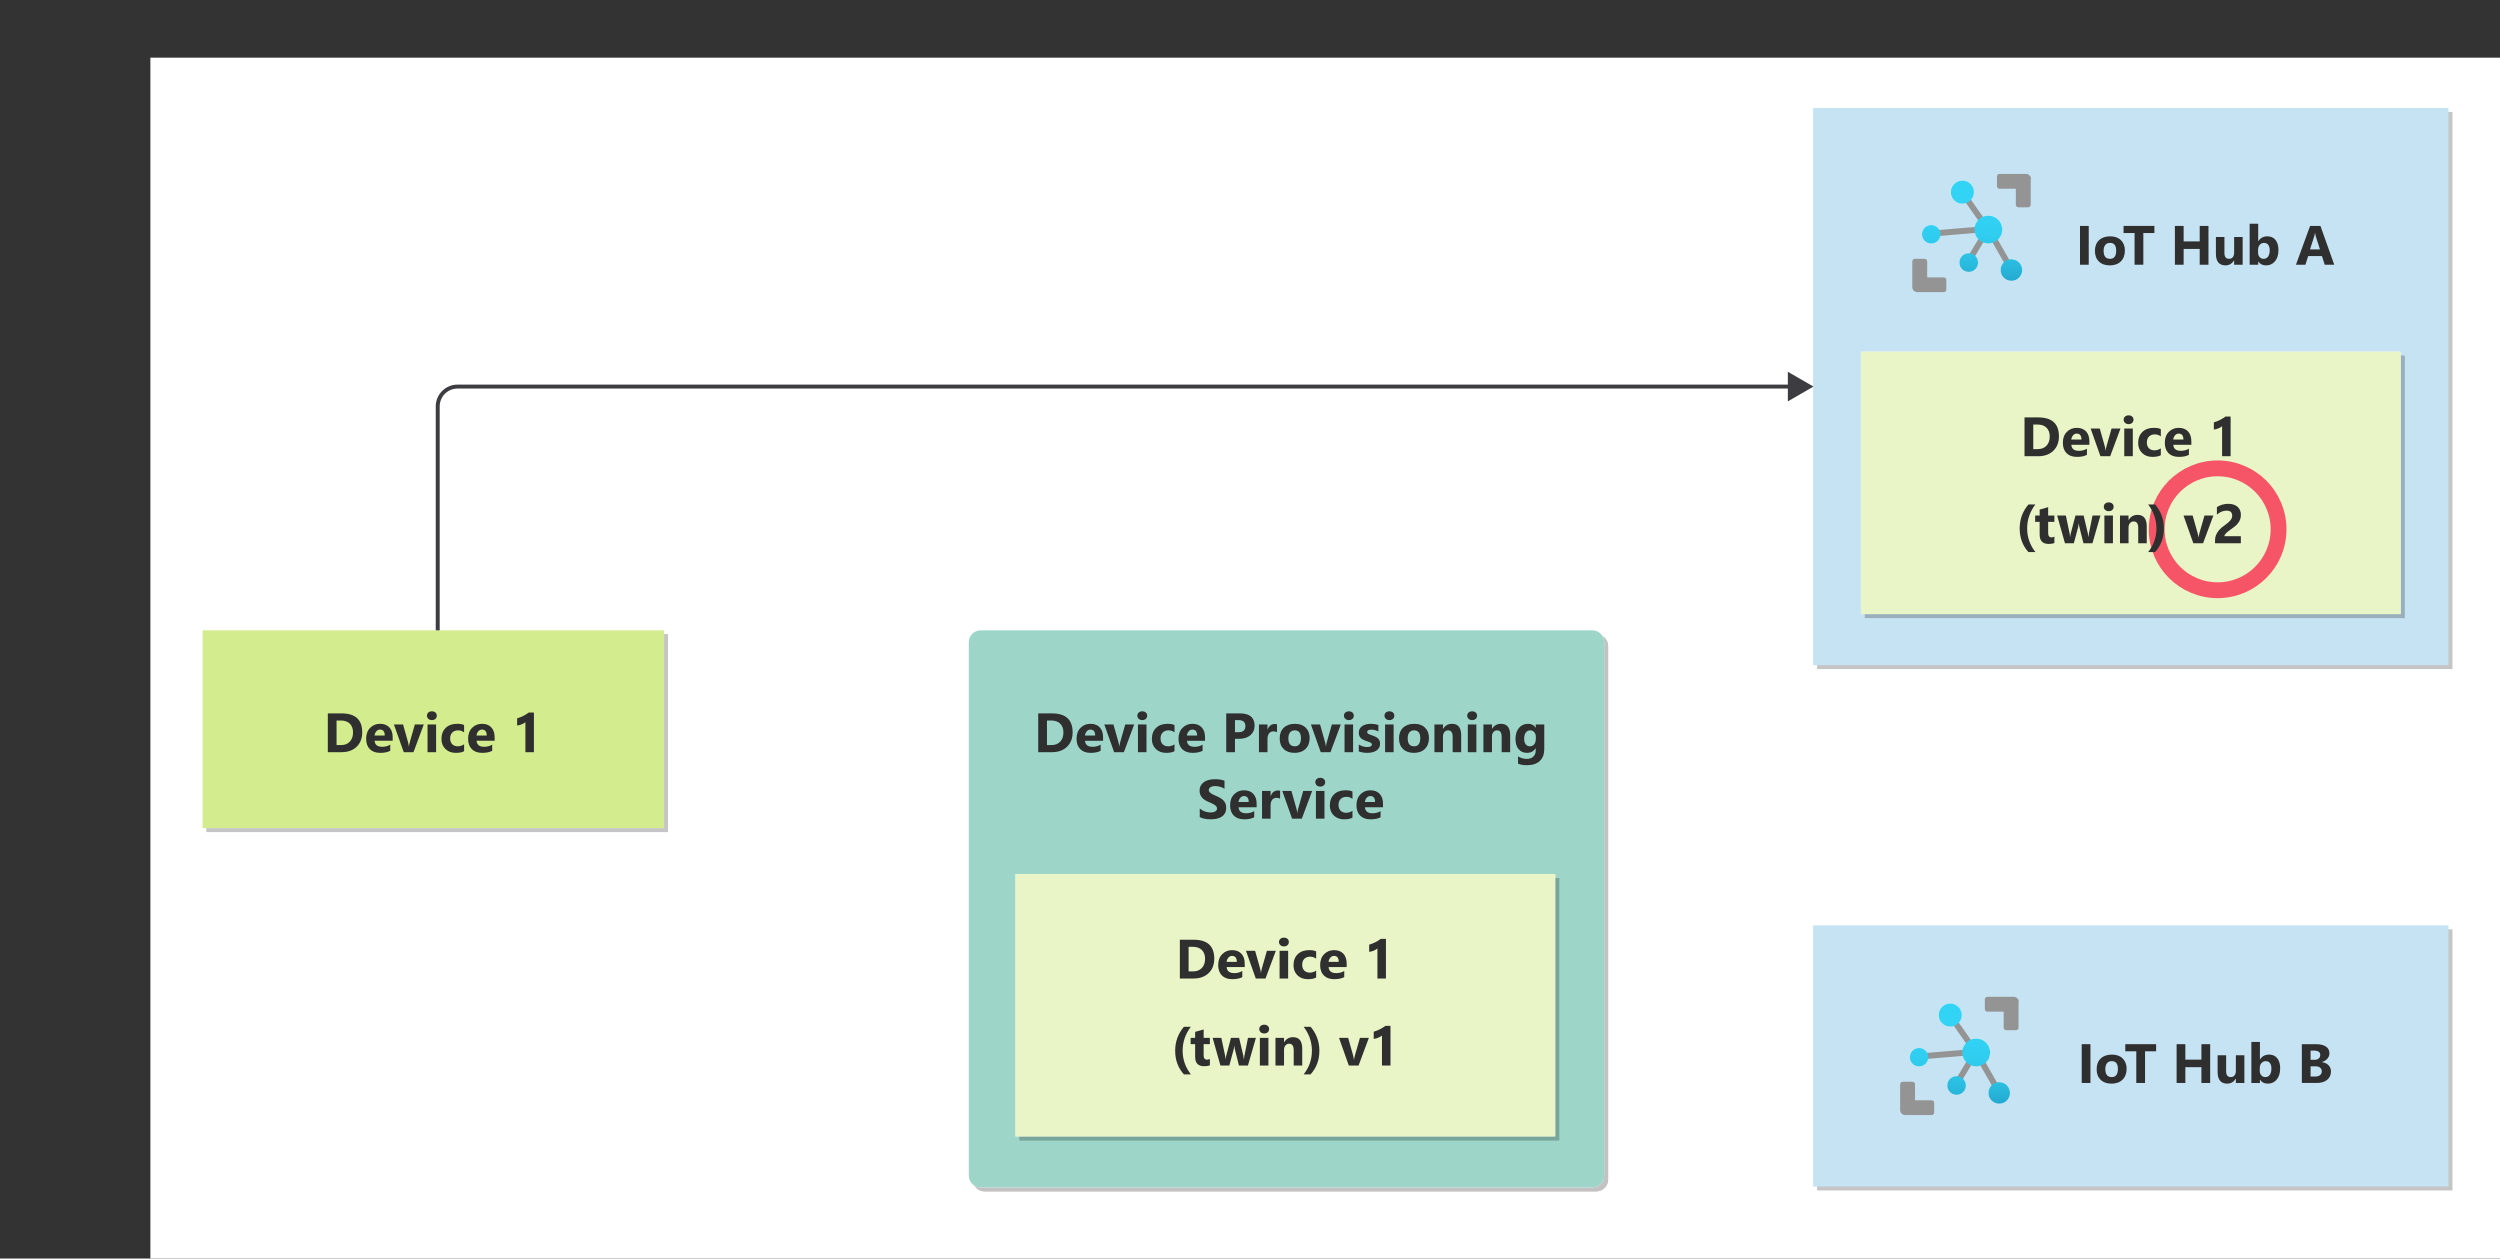 <?xml version="1.0" encoding="UTF-8" standalone="no"?>
<!-- Generator: Adobe Illustrator 28.1.0, SVG Export Plug-In . SVG Version: 6.00 Build 0)  -->

<svg
   version="1.1"
   x="0px"
   y="0px"
   viewBox="0 0 532 267.821"
   enable-background="new 0 0 594 303.6"
   xml:space="preserve"
   id="svg119"
   sodipodi:docname="reprovisioning-state-2.svg"
   width="532"
   height="267.821"
   inkscape:version="1.3 (0e150ed6c4, 2023-07-21)"
   xmlns:inkscape="http://www.inkscape.org/namespaces/inkscape"
   xmlns:sodipodi="http://sodipodi.sourceforge.net/DTD/sodipodi-0.dtd"
   xmlns="http://www.w3.org/2000/svg"
   xmlns:svg="http://www.w3.org/2000/svg"><rect x="0" y="0" width="532" height="267.821" fill="#333333" stroke="none"/><defs
   id="defs119" /><sodipodi:namedview
   id="namedview119"
   pagecolor="#ffffff"
   bordercolor="#000000"
   borderopacity="0.25"
   inkscape:showpageshadow="2"
   inkscape:pageopacity="0.0"
   inkscape:pagecheckerboard="0"
   inkscape:deskcolor="#d1d1d1"
   inkscape:zoom="2.9191919"
   inkscape:cx="328.85813"
   inkscape:cy="164.25779"
   inkscape:window-width="2304"
   inkscape:window-height="1430"
   inkscape:window-x="-11"
   inkscape:window-y="-11"
   inkscape:window-maximized="1"
   inkscape:current-layer="svg119" />&#10;<symbol
   id="PIPELINE"
   viewBox="-32 -12.266 64 24.531"
   transform="translate(32,12.265)">&#10;	<linearGradient
   id="SVGID_1_"
   gradientUnits="userSpaceOnUse"
   x1="0"
   y1="-12.265"
   x2="1.502093e-15"
   y2="12.265">&#10;		<stop
   offset="0"
   style="stop-color:#1B89B2"
   id="stop1" />&#10;		<stop
   offset="1"
   style="stop-color:#51C8E8"
   id="stop2" />&#10;	</linearGradient>&#10;	<path
   fill="url(#SVGID_1_)"
   d="m 26.096,12.266 h -51.448 v 0 0 C -29.08,12.265 -32,6.878 -32,0 c 0,-6.878 2.92,-12.265 6.648,-12.265 v 0 0 H 26.096 C 29.356,-12.266 32,-6.363 32,0 32,6.363 29.356,12.266 26.096,12.266 Z"
   id="path2"
   style="fill:url(#SVGID_1_)" />&#10;	<g
   id="g4">&#10;		&#10;			<linearGradient
   id="SVGID_00000078729264708227347700000002867123006175412620_"
   gradientUnits="userSpaceOnUse"
   x1="-31.461"
   y1="-6.114"
   x2="-19.234"
   y2="6.114">&#10;			<stop
   offset="0"
   style="stop-color:#B3B4B4"
   id="stop3" />&#10;			<stop
   offset="1"
   style="stop-color:#4F4F4F"
   id="stop4" />&#10;		</linearGradient>&#10;		<ellipse
   fill="url(#SVGID_00000078729264708227347700000002867123006175412620_)"
   cx="-25.347"
   cy="0"
   rx="5.575"
   ry="10.879"
   id="ellipse4"
   style="fill:url(#SVGID_00000078729264708227347700000002867123006175412620_)" />&#10;	</g>&#10;</symbol>&#10;<g
   id="Shapes"
   transform="matrix(0.842,0,0,0.842,32,12.265)">&#10;	<rect
   fill="#ffffff"
   width="594"
   height="303.6"
   id="rect4"
   x="0"
   y="0" />&#10;	<g
   id="Wrench_tool_x28_s_x29_">&#10;	</g>&#10;	<g
   id="user2">&#10;	</g>&#10;	<g
   id="user2_1_">&#10;	</g>&#10;	<g
   id="user2_4_">&#10;	</g>&#10;	<g
   id="user2_3_">&#10;	</g>&#10;	<g
   id="user2_2_">&#10;	</g>&#10;	<g
   id="Internet_2">&#10;	</g>&#10;	<g
   id="Enterprise">&#10;	</g>&#10;	<g
   id="Tunnel__x28_stackable_x29_">&#10;	</g>&#10;	<g
   id="New_Symbol">&#10;	</g>&#10;	<g
   id="New_Symbol_1">&#10;	</g>&#10;	<g
   id="Files">&#10;	</g>&#10;	<g
   id="BlobBlock">&#10;	</g>&#10;	<g
   id="E_x5F_Enterprise">&#10;	</g>&#10;	<g
   id="E_x5F_AD_FS">&#10;	</g>&#10;	<g
   id="C_x5F_Azure_Active_Directory">&#10;	</g>&#10;	<g
   id="g7">&#10;		<g
   opacity="0.23"
   id="g5">&#10;			<rect
   x="421.221"
   y="13.733"
   width="160.579"
   height="140.8"
   id="rect5" />&#10;		</g>&#10;		<g
   id="g6">&#10;			<rect
   x="420.221"
   y="12.733"
   fill="#c6e3f3"
   width="160.579"
   height="140.8"
   id="rect6" />&#10;		</g>&#10;	</g>&#10;	<g
   id="g11">&#10;		<g
   opacity="0.23"
   id="g8">&#10;			<rect
   x="14.2"
   y="145.733"
   width="116.621"
   height="49.987"
   id="rect7" />&#10;			<rect
   x="14.2"
   y="145.733"
   width="116.621"
   height="49.987"
   id="rect8" />&#10;		</g>&#10;		<g
   id="g10">&#10;			<rect
   x="13.2"
   y="144.733"
   fill="#ffffff"
   width="116.621"
   height="49.987"
   id="rect9" />&#10;			<rect
   x="13.2"
   y="144.733"
   fill="#d3ec8e"
   width="116.621"
   height="49.987"
   id="rect10" />&#10;		</g>&#10;	</g>&#10;	<g
   id="g15">&#10;		<g
   opacity="0.23"
   id="g12">&#10;			<rect
   x="433.31"
   y="75.333"
   width="136.4"
   height="66.304"
   id="rect11" />&#10;			<rect
   x="433.31"
   y="75.333"
   width="136.4"
   height="66.304"
   id="rect12" />&#10;		</g>&#10;		<g
   id="g14">&#10;			<rect
   x="432.31"
   y="74.333"
   fill="#ffffff"
   width="136.4"
   height="66.304"
   id="rect13" />&#10;			<rect
   x="432.31"
   y="74.333"
   fill="#e9f5c6"
   width="136.4"
   height="66.304"
   id="rect14" />&#10;		</g>&#10;	</g>&#10;	<g
   id="g22">&#10;		&#10;			<circle
   id="fa3a22e9-e4e8-46a1-bc09-f9532747c739_00000170248441327375735000000009775932356833899142_"
   fill="#ffffff"
   cx="464.515"
   cy="43.35"
   r="3.464" />&#10;		&#10;			<circle
   id="eb214416-6791-4934-ac0c-35afaa829f6e_00000097468185704145664180000004016484913573327758_"
   fill="#ffffff"
   cx="470.318"
   cy="53.655"
   r="2.726" />&#10;		&#10;			<circle
   id="a4424413-b91f-48da-aedd-39e3a978b430_00000128461214363490490850000008369446921409169800_"
   fill="#ffffff"
   cx="459.538"
   cy="51.791"
   r="2.339" />&#10;		&#10;			<circle
   id="f7ecfc1a-3268-471b-9464-57023bfc9cc4_00000153677687143341924990000012206444162355055272_"
   fill="#ffffff"
   cx="457.85"
   cy="33.978"
   r="2.902" />&#10;		&#10;			<circle
   id="b4388938-ad80-41b4-b729-5c21e3eab320_00000155138084358595263650000012805438483332350368_"
   fill="#ffffff"
   cx="450.077"
   cy="44.669"
   r="2.339" />&#10;		<polygon
   fill="#949494"
   points="464.989,42.84 458.36,33.415 457.147,34.294 463.02,42.647 450.007,43.72 450.13,45.232 463.02,44.159 458.747,51.264 460.03,52.037 464.427,44.722 469.649,53.849 470.951,53.11 465.095,42.858 464.515,43.192 "
   id="polygon15" />&#10;		<g
   id="g16">&#10;			<path
   fill="#949494"
   d="m 475.294,30.672 v 0 c 0,-0.709 -0.575,-1.284 -1.284,-1.284 v 0 h -6.682 c -0.35,0 -0.633,0.283 -0.633,0.633 V 32.5 c 0,0.35 0.283,0.633 0.633,0.633 h 4.132 v 4.045 c 0.009,0.355 0.295,0.641 0.651,0.651 h 2.462 c 0.355,-0.009 0.641,-0.295 0.651,-0.651 v -6.506 z"
   id="path15" />&#10;			<path
   fill="#949494"
   d="m 453.26,55.537 h -4.203 v -4.045 c -0.009,-0.355 -0.295,-0.641 -0.651,-0.651 h -2.462 c -0.355,0.009 -0.641,0.295 -0.651,0.651 v 6.506 0 c 0.01,0.702 0.582,1.266 1.284,1.266 h 6.682 c 0.35,0 0.633,-0.283 0.633,-0.633 v 0 -2.461 c 10e-4,-0.35 -0.282,-0.633 -0.632,-0.633 z"
   id="path16" />&#10;		</g>&#10;		&#10;			<linearGradient
   id="SVGID_00000068678938137027874400000014610567981231325587_"
   gradientUnits="userSpaceOnUse"
   x1="-103.471"
   y1="-415.186"
   x2="-103.963"
   y2="-367.865"
   gradientTransform="matrix(1,0,0,-1,564,-353.6)">&#10;			<stop
   offset="0"
   style="stop-color:#198AB3"
   id="stop16" />&#10;			<stop
   offset="0"
   style="stop-color:#198AB3"
   id="stop17" />&#10;			<stop
   offset="0.09"
   style="stop-color:#22A5CB"
   id="stop18" />&#10;			<stop
   offset="0.19"
   style="stop-color:#29BADE"
   id="stop19" />&#10;			<stop
   offset="0.29"
   style="stop-color:#2EC9EB"
   id="stop20" />&#10;			<stop
   offset="0.42"
   style="stop-color:#31D1F3"
   id="stop21" />&#10;			<stop
   offset="0.62"
   style="stop-color:#32D4F5"
   id="stop22" />&#10;		</linearGradient>&#10;		<path
   fill="url(#SVGID_00000068678938137027874400000014610567981231325587_)"
   d="m 464.515,39.921 c 1.942,10e-4 3.517,1.576 3.516,3.518 -0.001,1.942 -1.576,3.517 -3.518,3.516 -1.942,-10e-4 -3.516,-1.576 -3.516,-3.518 0,-0.029 0,-0.058 10e-4,-0.087 0.047,-1.908 1.608,-3.429 3.517,-3.429 z m -9.496,-5.943 c -0.009,1.612 1.29,2.927 2.902,2.936 1.612,0.009 2.927,-1.29 2.936,-2.902 0.009,-1.612 -1.29,-2.927 -2.902,-2.936 -0.029,0 -0.058,0 -0.087,0.001 -1.582,0.028 -2.85,1.319 -2.849,2.901 z m -7.28,10.674 c 0,1.292 1.047,2.339 2.339,2.339 1.292,0 2.339,-1.047 2.339,-2.339 0,-1.292 -1.047,-2.339 -2.339,-2.339 -1.292,0 -2.339,1.047 -2.339,2.339 z m 9.46,7.122 c -0.01,1.301 1.037,2.364 2.339,2.374 1.301,0.01 2.364,-1.037 2.374,-2.339 0.01,-1.302 -1.037,-2.364 -2.339,-2.374 -0.006,0 -0.012,0 -0.018,0 -1.292,-0.01 -2.347,1.03 -2.356,2.321 0,0.006 0,0.012 0,0.018 z m 10.411,1.881 c -0.01,1.505 1.203,2.733 2.708,2.743 1.505,0.01 2.733,-1.203 2.743,-2.708 0.01,-1.505 -1.203,-2.733 -2.708,-2.743 -0.006,0 -0.012,0 -0.018,0 -1.486,-0.019 -2.706,1.169 -2.725,2.655 0,0.018 -0.001,0.036 0,0.053 z"
   id="path22"
   style="fill:url(#SVGID_00000068678938137027874400000014610567981231325587_)" />&#10;	</g>&#10;	<g
   id="g27">&#10;		<g
   opacity="0.24"
   id="g24">&#10;			<path
   d="m 368.421,283.533 c 0,1.65 -1.35,3 -3,3 H 210.842 c -1.65,0 -3,-1.35 -3,-3 v -134.8 c 0,-1.65 1.35,-3 3,-3 h 154.579 c 1.65,0 3,1.35 3,3 z"
   id="path23" />&#10;			<path
   d="m 368.421,283.533 c 0,1.65 -1.35,3 -3,3 H 210.842 c -1.65,0 -3,-1.35 -3,-3 v -134.8 c 0,-1.65 1.35,-3 3,-3 h 154.579 c 1.65,0 3,1.35 3,3 z"
   id="path24" />&#10;		</g>&#10;		<g
   id="g26">&#10;			<path
   fill="#ffffff"
   d="m 367.421,282.533 c 0,1.65 -1.35,3 -3,3 H 209.842 c -1.65,0 -3,-1.35 -3,-3 v -134.8 c 0,-1.65 1.35,-3 3,-3 h 154.579 c 1.65,0 3,1.35 3,3 z"
   id="path25" />&#10;			<path
   fill="#9dd6c9"
   d="m 367.421,282.533 c 0,1.65 -1.35,3 -3,3 H 209.842 c -1.65,0 -3,-1.35 -3,-3 v -134.8 c 0,-1.65 1.35,-3 3,-3 h 154.579 c 1.65,0 3,1.35 3,3 z"
   id="path26" />&#10;		</g>&#10;	</g>&#10;	<g
   id="g31">&#10;		<g
   opacity="0.23"
   id="g28">&#10;			<rect
   x="219.649"
   y="207.333"
   width="136.4"
   height="66.304"
   id="rect27" />&#10;			<rect
   x="219.649"
   y="207.333"
   width="136.4"
   height="66.304"
   id="rect28" />&#10;		</g>&#10;		<g
   id="g30">&#10;			<rect
   x="218.649"
   y="206.333"
   fill="#ffffff"
   width="136.4"
   height="66.304"
   id="rect29" />&#10;			<rect
   x="218.649"
   y="206.333"
   fill="#e9f5c6"
   width="136.4"
   height="66.304"
   id="rect30" />&#10;		</g>&#10;	</g>&#10;	<g
   id="g34">&#10;		<g
   opacity="0.23"
   id="g32">&#10;			<rect
   x="421.221"
   y="220.302"
   width="160.579"
   height="66"
   id="rect31" />&#10;		</g>&#10;		<g
   id="g33">&#10;			<rect
   x="420.221"
   y="219.302"
   fill="#c6e3f3"
   width="160.579"
   height="66"
   id="rect32" />&#10;		</g>&#10;	</g>&#10;	<g
   id="g41">&#10;		&#10;			<circle
   id="fa3a22e9-e4e8-46a1-bc09-f9532747c739_00000044871058594082084960000004205218627323103918_"
   fill="#ffffff"
   cx="461.441"
   cy="251.326"
   r="3.464" />&#10;		&#10;			<circle
   id="eb214416-6791-4934-ac0c-35afaa829f6e_00000078012549762165338860000003037820245740669344_"
   fill="#ffffff"
   cx="467.244"
   cy="261.631"
   r="2.726" />&#10;		&#10;			<circle
   id="a4424413-b91f-48da-aedd-39e3a978b430_00000034783346863578889370000000945505320337280911_"
   fill="#ffffff"
   cx="456.465"
   cy="259.767"
   r="2.339" />&#10;		&#10;			<circle
   id="f7ecfc1a-3268-471b-9464-57023bfc9cc4_00000050641023303022702660000013746211037094163608_"
   fill="#ffffff"
   cx="454.777"
   cy="241.953"
   r="2.902" />&#10;		&#10;			<circle
   id="b4388938-ad80-41b4-b729-5c21e3eab320_00000001663098145768741440000012347216210923923109_"
   fill="#ffffff"
   cx="447.004"
   cy="252.645"
   r="2.339" />&#10;		<polygon
   fill="#949494"
   points="461.916,250.816 455.287,241.391 454.073,242.27 459.947,250.623 446.934,251.695 447.057,253.208 459.947,252.135 455.673,259.239 456.957,260.013 461.353,252.698 466.576,261.824 467.877,261.086 462.022,250.834 461.441,251.168 "
   id="polygon34" />&#10;		<g
   id="g35">&#10;			<path
   fill="#949494"
   d="m 472.221,238.647 v 0 c 0,-0.709 -0.575,-1.284 -1.284,-1.284 v 0 h -6.682 c -0.35,0 -0.633,0.283 -0.633,0.633 v 2.479 c 0,0.35 0.283,0.633 0.633,0.633 h 4.132 v 4.045 c 0.009,0.355 0.295,0.641 0.651,0.651 h 2.462 c 0.355,-0.009 0.641,-0.295 0.651,-0.651 v -6.506 z"
   id="path34" />&#10;			<path
   fill="#949494"
   d="m 450.187,263.512 h -4.203 v -4.045 c -0.009,-0.355 -0.295,-0.641 -0.651,-0.651 h -2.462 c -0.355,0.009 -0.641,0.295 -0.651,0.651 v 6.506 0 c 0.01,0.702 0.582,1.266 1.284,1.266 h 6.682 c 0.35,0 0.633,-0.283 0.633,-0.633 v 0 -2.462 c 10e-4,-0.348 -0.282,-0.632 -0.632,-0.632 z"
   id="path35" />&#10;		</g>&#10;		&#10;			<linearGradient
   id="SVGID_00000023276176858031489720000015433167177967984821_"
   gradientUnits="userSpaceOnUse"
   x1="-106.544"
   y1="-623.162"
   x2="-107.037"
   y2="-575.841"
   gradientTransform="matrix(1,0,0,-1,564,-353.6)">&#10;			<stop
   offset="0"
   style="stop-color:#198AB3"
   id="stop35" />&#10;			<stop
   offset="0"
   style="stop-color:#198AB3"
   id="stop36" />&#10;			<stop
   offset="0.09"
   style="stop-color:#22A5CB"
   id="stop37" />&#10;			<stop
   offset="0.19"
   style="stop-color:#29BADE"
   id="stop38" />&#10;			<stop
   offset="0.29"
   style="stop-color:#2EC9EB"
   id="stop39" />&#10;			<stop
   offset="0.42"
   style="stop-color:#31D1F3"
   id="stop40" />&#10;			<stop
   offset="0.62"
   style="stop-color:#32D4F5"
   id="stop41" />&#10;		</linearGradient>&#10;		<path
   fill="url(#SVGID_00000023276176858031489720000015433167177967984821_)"
   d="m 461.441,247.897 c 1.942,0.001 3.517,1.576 3.516,3.518 -10e-4,1.942 -1.576,3.517 -3.518,3.516 -1.942,-0.001 -3.517,-1.576 -3.516,-3.518 0,-0.029 0,-0.058 10e-4,-0.087 0.048,-1.908 1.609,-3.43 3.517,-3.429 z m -9.496,-5.944 c -0.009,1.612 1.29,2.927 2.902,2.936 1.612,0.009 2.927,-1.29 2.936,-2.902 0.009,-1.612 -1.29,-2.927 -2.902,-2.936 -0.029,0 -0.058,0 -0.087,0.001 -1.582,0.029 -2.849,1.319 -2.849,2.901 z m -7.28,10.674 c 0,1.292 1.047,2.339 2.339,2.339 1.292,0 2.339,-1.047 2.339,-2.339 0,-1.292 -1.047,-2.339 -2.339,-2.339 -1.292,0 -2.339,1.048 -2.339,2.339 z m 9.461,7.122 c -0.01,1.301 1.037,2.364 2.339,2.374 1.301,0.01 2.364,-1.037 2.374,-2.339 0.01,-1.301 -1.037,-2.364 -2.339,-2.374 -0.006,0 -0.012,0 -0.018,0 -1.292,-0.01 -2.347,1.03 -2.356,2.321 0,0.007 0,0.012 0,0.018 z m 10.41,1.882 c -0.01,1.505 1.203,2.733 2.708,2.743 1.505,0.01 2.733,-1.203 2.743,-2.708 0.01,-1.505 -1.203,-2.733 -2.708,-2.743 -0.006,0 -0.012,0 -0.018,0 -1.486,-0.019 -2.706,1.169 -2.726,2.655 10e-4,0.018 10e-4,0.035 10e-4,0.053 z"
   id="path41"
   style="fill:url(#SVGID_00000023276176858031489720000015433167177967984821_)" />&#10;	</g>&#10;	<g
   id="g44">&#10;		<g
   id="g43">&#10;			<path
   fill="none"
   stroke="#3c3c41"
   stroke-miterlimit="10"
   d="m 72.621,144.733 v -56.6 c 0,-2.75 2.25,-5 5,-5 h 337.312"
   id="path42" />&#10;			<g
   id="g42">&#10;				<polygon
   fill="#3c3c41"
   points="413.839,86.873 420.315,83.133 413.839,79.393 "
   id="polygon42" />&#10;			</g>&#10;		</g>&#10;	</g>&#10;	<circle
   fill="none"
   stroke="#f65567"
   stroke-width="4"
   stroke-miterlimit="10"
   cx="522.459"
   cy="119.205"
   r="15.4"
   id="circle44" />&#10;</g>&#10;<g
   id="Text"
   transform="matrix(0.842,0,0,0.842,32,12.265)">&#10;	<g
   id="g50">&#10;		<path
   fill="#2f2f2f"
   d="m 489.886,52.333 h -2.208 V 42.53 h 2.208 z"
   id="path44" />&#10;		<path
   fill="#2f2f2f"
   d="m 495.201,52.504 c -1.167,0 -2.084,-0.327 -2.751,-0.98 -0.667,-0.654 -1.001,-1.542 -1.001,-2.663 0,-1.157 0.346,-2.063 1.039,-2.717 0.693,-0.654 1.629,-0.981 2.81,-0.981 1.162,0 2.074,0.327 2.734,0.981 0.661,0.653 0.991,1.519 0.991,2.594 0,1.162 -0.341,2.081 -1.022,2.755 -0.682,0.674 -1.615,1.011 -2.8,1.011 z m 0.054,-5.688 c -0.51,0 -0.907,0.176 -1.189,0.526 -0.283,0.352 -0.424,0.848 -0.424,1.49 0,1.345 0.542,2.017 1.627,2.017 1.035,0 1.552,-0.69 1.552,-2.071 0,-1.307 -0.522,-1.962 -1.566,-1.962 z"
   id="path45" />&#10;		<path
   fill="#2f2f2f"
   d="m 506.48,44.328 h -2.796 v 8.005 h -2.215 v -8.005 h -2.782 V 42.53 h 7.793 z"
   id="path46" />&#10;		<path
   fill="#2f2f2f"
   d="m 520.145,52.333 h -2.215 v -3.992 h -4.061 v 3.992 h -2.208 V 42.53 h 2.208 v 3.91 h 4.061 v -3.91 h 2.215 z"
   id="path47" />&#10;		<path
   fill="#2f2f2f"
   d="m 528.786,52.333 h -2.153 v -1.066 h -0.034 c -0.533,0.825 -1.247,1.237 -2.14,1.237 -1.623,0 -2.434,-0.981 -2.434,-2.946 v -4.225 h 2.153 v 4.033 c 0,0.989 0.392,1.483 1.176,1.483 0.387,0 0.697,-0.136 0.93,-0.406 0.232,-0.271 0.349,-0.64 0.349,-1.104 v -4.006 h 2.153 z"
   id="path48" />&#10;		<path
   fill="#2f2f2f"
   d="m 532.742,51.519 h -0.027 v 0.813 h -2.16 V 41.97 h 2.16 v 4.416 h 0.027 c 0.533,-0.815 1.292,-1.224 2.276,-1.224 0.902,0 1.597,0.311 2.085,0.93 0.488,0.62 0.731,1.468 0.731,2.543 0,1.167 -0.285,2.104 -0.854,2.81 -0.57,0.707 -1.331,1.06 -2.283,1.06 -0.861,-0.001 -1.513,-0.329 -1.955,-0.986 z m -0.062,-2.953 v 0.718 c 0,0.451 0.13,0.825 0.39,1.121 0.26,0.297 0.592,0.444 0.998,0.444 0.492,0 0.874,-0.19 1.145,-0.57 0.271,-0.381 0.407,-0.92 0.407,-1.617 0,-0.578 -0.124,-1.031 -0.373,-1.356 -0.249,-0.326 -0.603,-0.489 -1.063,-0.489 -0.433,0 -0.792,0.162 -1.077,0.485 -0.284,0.324 -0.427,0.745 -0.427,1.264 z"
   id="path49" />&#10;		<path
   fill="#2f2f2f"
   d="m 551.93,52.333 h -2.406 l -0.697,-2.181 h -3.486 l -0.69,2.181 h -2.393 l 3.568,-9.803 h 2.618 z m -3.609,-3.876 -1.053,-3.295 c -0.078,-0.246 -0.132,-0.54 -0.164,-0.882 h -0.055 c -0.023,0.287 -0.08,0.572 -0.171,0.854 l -1.066,3.322 h 2.509 z"
   id="path50" />&#10;	</g>&#10;	<g
   id="g57">&#10;		<path
   fill="#2f2f2f"
   d="m 490.32,259.134 h -2.208 v -9.803 h 2.208 z"
   id="path51" />&#10;		<path
   fill="#2f2f2f"
   d="m 495.635,259.305 c -1.167,0 -2.084,-0.327 -2.751,-0.981 -0.667,-0.653 -1.001,-1.541 -1.001,-2.662 0,-1.158 0.346,-2.063 1.039,-2.718 0.693,-0.653 1.629,-0.98 2.81,-0.98 1.162,0 2.074,0.327 2.734,0.98 0.661,0.654 0.991,1.519 0.991,2.595 0,1.162 -0.341,2.08 -1.022,2.755 -0.682,0.673 -1.615,1.011 -2.8,1.011 z m 0.055,-5.688 c -0.51,0 -0.907,0.175 -1.189,0.526 -0.283,0.351 -0.424,0.848 -0.424,1.49 0,1.344 0.542,2.017 1.627,2.017 1.035,0 1.552,-0.69 1.552,-2.071 -10e-4,-1.309 -0.523,-1.962 -1.566,-1.962 z"
   id="path52" />&#10;		<path
   fill="#2f2f2f"
   d="m 506.914,251.129 h -2.796 v 8.005 h -2.215 v -8.005 h -2.782 v -1.798 h 7.793 z"
   id="path53" />&#10;		<path
   fill="#2f2f2f"
   d="m 520.579,259.134 h -2.215 v -3.992 h -4.061 v 3.992 h -2.208 v -9.803 h 2.208 v 3.91 h 4.061 v -3.91 h 2.215 z"
   id="path54" />&#10;		<path
   fill="#2f2f2f"
   d="m 529.22,259.134 h -2.153 v -1.066 h -0.034 c -0.533,0.824 -1.247,1.237 -2.14,1.237 -1.623,0 -2.434,-0.982 -2.434,-2.946 v -4.225 h 2.153 v 4.033 c 0,0.988 0.392,1.483 1.176,1.483 0.387,0 0.697,-0.136 0.93,-0.407 0.232,-0.271 0.349,-0.639 0.349,-1.104 v -4.006 h 2.153 z"
   id="path55" />&#10;		<path
   fill="#2f2f2f"
   d="m 533.176,258.32 h -0.027 v 0.813 h -2.16 V 248.77 h 2.16 v 4.416 h 0.027 c 0.533,-0.816 1.292,-1.224 2.276,-1.224 0.902,0 1.597,0.31 2.085,0.93 0.488,0.619 0.731,1.467 0.731,2.543 0,1.166 -0.285,2.103 -0.854,2.81 -0.57,0.706 -1.331,1.06 -2.283,1.06 -0.861,0 -1.513,-0.329 -1.955,-0.985 z m -0.062,-2.953 v 0.718 c 0,0.451 0.13,0.824 0.39,1.121 0.26,0.296 0.592,0.444 0.998,0.444 0.492,0 0.874,-0.19 1.145,-0.571 0.271,-0.38 0.407,-0.919 0.407,-1.616 0,-0.579 -0.124,-1.031 -0.373,-1.357 -0.249,-0.325 -0.603,-0.488 -1.063,-0.488 -0.433,0 -0.792,0.161 -1.077,0.485 -0.284,0.323 -0.427,0.744 -0.427,1.264 z"
   id="path56" />&#10;		<path
   fill="#2f2f2f"
   d="m 543.744,259.134 v -9.803 h 3.568 c 1.094,0 1.935,0.2 2.522,0.602 0.588,0.4 0.882,0.966 0.882,1.695 0,0.528 -0.179,0.991 -0.537,1.388 -0.358,0.397 -0.814,0.672 -1.371,0.827 v 0.027 c 0.697,0.086 1.254,0.344 1.671,0.772 0.417,0.428 0.625,0.95 0.625,1.565 0,0.897 -0.321,1.609 -0.964,2.136 -0.643,0.527 -1.52,0.79 -2.632,0.79 h -3.764 z m 2.208,-8.176 v 2.324 h 0.971 c 0.456,0 0.814,-0.11 1.077,-0.332 0.262,-0.221 0.393,-0.525 0.393,-0.912 0,-0.721 -0.538,-1.08 -1.613,-1.08 z m 0,3.965 v 2.584 h 1.196 c 0.51,0 0.91,-0.119 1.2,-0.355 0.29,-0.237 0.434,-0.561 0.434,-0.971 0,-0.393 -0.143,-0.7 -0.427,-0.923 -0.285,-0.224 -0.683,-0.335 -1.193,-0.335 z"
   id="path57" />&#10;	</g>&#10;	<g
   id="g64">&#10;		<path
   fill="#2f2f2f"
   d="M 473.657,100.733 V 90.93 h 3.473 c 3.482,0 5.223,1.593 5.223,4.778 0,1.527 -0.475,2.746 -1.425,3.657 -0.95,0.912 -2.216,1.367 -3.797,1.367 h -3.474 z m 2.208,-8.005 v 6.214 h 1.094 c 0.957,0 1.708,-0.287 2.252,-0.861 0.544,-0.574 0.817,-1.355 0.817,-2.345 0,-0.934 -0.27,-1.669 -0.81,-2.204 -0.54,-0.536 -1.298,-0.804 -2.273,-0.804 z"
   id="path58" />&#10;		<path
   fill="#2f2f2f"
   d="m 490.05,97.848 h -4.566 c 0.073,1.017 0.713,1.524 1.921,1.524 0.77,0 1.447,-0.182 2.03,-0.547 v 1.559 c -0.647,0.347 -1.488,0.52 -2.522,0.52 -1.13,0 -2.007,-0.313 -2.632,-0.939 -0.625,-0.627 -0.937,-1.501 -0.937,-2.622 0,-1.162 0.337,-2.082 1.012,-2.762 0.674,-0.679 1.504,-1.019 2.488,-1.019 1.021,0 1.811,0.304 2.369,0.909 0.558,0.606 0.837,1.429 0.837,2.468 z m -2.003,-1.326 c 0,-1.002 -0.406,-1.504 -1.217,-1.504 -0.346,0 -0.646,0.144 -0.899,0.431 -0.253,0.287 -0.407,0.646 -0.461,1.073 z"
   id="path59" />&#10;		<path
   fill="#2f2f2f"
   d="m 497.909,93.733 -2.604,7 h -2.461 l -2.481,-7 h 2.311 l 1.217,4.313 c 0.137,0.488 0.216,0.902 0.239,1.244 h 0.027 c 0.032,-0.323 0.116,-0.725 0.253,-1.203 l 1.244,-4.354 z"
   id="path60" />&#10;		<path
   fill="#2f2f2f"
   d="m 499.955,92.626 c -0.365,0 -0.663,-0.108 -0.896,-0.324 -0.232,-0.217 -0.349,-0.482 -0.349,-0.797 0,-0.323 0.116,-0.588 0.349,-0.793 0.233,-0.205 0.531,-0.308 0.896,-0.308 0.369,0 0.669,0.103 0.899,0.308 0.23,0.205 0.345,0.47 0.345,0.793 0,0.328 -0.115,0.598 -0.345,0.807 -0.23,0.209 -0.53,0.314 -0.899,0.314 z m 1.067,8.107 h -2.16 v -7 h 2.16 z"
   id="path61" />&#10;		<path
   fill="#2f2f2f"
   d="m 508.101,100.48 c -0.488,0.283 -1.192,0.424 -2.112,0.424 -1.076,0 -1.946,-0.325 -2.611,-0.978 -0.666,-0.651 -0.998,-1.492 -0.998,-2.522 0,-1.189 0.356,-2.127 1.07,-2.812 0.713,-0.687 1.667,-1.029 2.861,-1.029 0.825,0 1.422,0.109 1.791,0.328 v 1.832 c -0.451,-0.337 -0.955,-0.506 -1.511,-0.506 -0.62,0 -1.111,0.182 -1.473,0.544 -0.362,0.362 -0.543,0.862 -0.543,1.5 0,0.62 0.173,1.106 0.52,1.46 0.346,0.353 0.823,0.529 1.429,0.529 0.538,0 1.064,-0.168 1.579,-0.506 v 1.736 z"
   id="path62" />&#10;		<path
   fill="#2f2f2f"
   d="m 515.817,97.848 h -4.566 c 0.073,1.017 0.713,1.524 1.921,1.524 0.77,0 1.447,-0.182 2.03,-0.547 v 1.559 c -0.647,0.347 -1.488,0.52 -2.522,0.52 -1.13,0 -2.007,-0.313 -2.632,-0.939 -0.625,-0.627 -0.937,-1.501 -0.937,-2.622 0,-1.162 0.337,-2.082 1.012,-2.762 0.674,-0.679 1.504,-1.019 2.488,-1.019 1.021,0 1.811,0.304 2.369,0.909 0.558,0.606 0.837,1.429 0.837,2.468 z m -2.003,-1.326 c 0,-1.002 -0.406,-1.504 -1.217,-1.504 -0.346,0 -0.646,0.144 -0.899,0.431 -0.253,0.287 -0.407,0.646 -0.461,1.073 z"
   id="path63" />&#10;		<path
   fill="#2f2f2f"
   d="m 525.742,90.712 v 10.021 h -2.153 v -7.588 c -0.119,0.105 -0.259,0.204 -0.42,0.298 -0.162,0.093 -0.334,0.178 -0.516,0.253 -0.182,0.075 -0.372,0.139 -0.567,0.191 -0.196,0.052 -0.39,0.09 -0.581,0.112 v -1.818 c 0.561,-0.164 1.089,-0.373 1.586,-0.629 0.497,-0.255 0.946,-0.535 1.347,-0.841 h 1.304 z"
   id="path64" />&#10;	</g>&#10;	<g
   id="g72">&#10;		<path
   fill="#2f2f2f"
   d="m 476.405,124.962 h -1.764 c -1.472,-1.623 -2.208,-3.616 -2.208,-5.981 0,-2.283 0.736,-4.3 2.208,-6.05 h 1.75 c -1.381,1.832 -2.071,3.849 -2.071,6.05 0,2.201 0.695,4.194 2.085,5.981 z"
   id="path65" />&#10;		<path
   fill="#2f2f2f"
   d="m 481.204,122.651 c -0.319,0.168 -0.8,0.253 -1.442,0.253 -1.522,0 -2.283,-0.791 -2.283,-2.372 v -3.206 h -1.135 v -1.593 h 1.135 v -1.511 l 2.153,-0.615 v 2.126 h 1.572 v 1.593 h -1.572 v 2.83 c 0,0.729 0.29,1.094 0.868,1.094 0.228,0 0.462,-0.066 0.704,-0.198 z"
   id="path66" />&#10;		<path
   fill="#2f2f2f"
   d="m 492.839,115.733 -2.017,7 h -2.27 l -1.032,-4.102 c -0.068,-0.273 -0.107,-0.572 -0.116,-0.896 h -0.041 c -0.032,0.355 -0.078,0.645 -0.137,0.868 l -1.107,4.129 h -2.242 l -1.976,-7 h 2.201 l 0.964,4.566 c 0.045,0.214 0.08,0.474 0.103,0.779 h 0.041 c 0.023,-0.319 0.064,-0.588 0.123,-0.807 l 1.203,-4.539 h 2.058 l 1.08,4.566 c 0.027,0.113 0.059,0.378 0.096,0.793 h 0.048 c 0.023,-0.265 0.059,-0.529 0.109,-0.793 l 0.909,-4.566 h 2.003 z"
   id="path67" />&#10;		<path
   fill="#2f2f2f"
   d="m 494.934,114.626 c -0.365,0 -0.663,-0.108 -0.896,-0.325 -0.232,-0.216 -0.349,-0.481 -0.349,-0.796 0,-0.324 0.116,-0.588 0.349,-0.793 0.233,-0.205 0.531,-0.308 0.896,-0.308 0.369,0 0.669,0.103 0.899,0.308 0.23,0.205 0.345,0.469 0.345,0.793 0,0.328 -0.115,0.597 -0.345,0.807 -0.23,0.208 -0.53,0.314 -0.899,0.314 z m 1.067,8.107 h -2.16 v -7 h 2.16 z"
   id="path68" />&#10;		<path
   fill="#2f2f2f"
   d="m 504.544,122.733 h -2.153 v -3.89 c 0,-1.085 -0.387,-1.627 -1.162,-1.627 -0.374,0 -0.681,0.144 -0.923,0.431 -0.242,0.287 -0.362,0.651 -0.362,1.094 v 3.992 h -2.16 v -7 h 2.16 v 1.107 h 0.027 c 0.515,-0.853 1.265,-1.278 2.249,-1.278 1.549,0 2.324,0.961 2.324,2.885 z"
   id="path69" />&#10;		<path
   fill="#2f2f2f"
   d="m 506.653,124.962 h -1.75 c 1.395,-1.777 2.092,-3.771 2.092,-5.981 0,-2.192 -0.697,-4.209 -2.092,-6.05 h 1.764 c 1.477,1.754 2.215,3.771 2.215,6.05 0,2.346 -0.743,4.34 -2.229,5.981 z"
   id="path70" />&#10;		<path
   fill="#2f2f2f"
   d="m 521.385,115.733 -2.604,7 h -2.461 l -2.481,-7 h 2.311 l 1.217,4.313 c 0.137,0.487 0.216,0.902 0.239,1.244 h 0.027 c 0.032,-0.324 0.116,-0.725 0.253,-1.203 l 1.244,-4.354 z"
   id="path71" />&#10;		<path
   fill="#2f2f2f"
   d="m 524.17,120.942 h 4.156 v 1.791 h -6.521 v -0.738 c 0,-0.502 0.084,-0.951 0.253,-1.351 0.168,-0.398 0.38,-0.756 0.636,-1.073 0.255,-0.316 0.534,-0.597 0.837,-0.841 0.303,-0.243 0.591,-0.464 0.865,-0.659 0.287,-0.205 0.539,-0.401 0.755,-0.588 0.216,-0.188 0.399,-0.373 0.547,-0.558 0.148,-0.185 0.259,-0.371 0.332,-0.561 0.073,-0.188 0.109,-0.391 0.109,-0.604 0,-0.42 -0.119,-0.736 -0.355,-0.95 -0.237,-0.215 -0.599,-0.321 -1.087,-0.321 -0.843,0 -1.65,0.335 -2.42,1.005 v -1.9 c 0.852,-0.552 1.814,-0.827 2.885,-0.827 0.497,0 0.942,0.064 1.336,0.194 0.394,0.13 0.728,0.315 1.001,0.558 0.273,0.241 0.482,0.534 0.625,0.878 0.144,0.345 0.215,0.729 0.215,1.152 0,0.451 -0.069,0.852 -0.208,1.203 -0.139,0.351 -0.324,0.67 -0.554,0.957 -0.23,0.287 -0.496,0.55 -0.796,0.789 -0.3,0.239 -0.613,0.471 -0.937,0.694 -0.219,0.154 -0.43,0.309 -0.632,0.461 -0.203,0.153 -0.382,0.304 -0.537,0.451 -0.155,0.148 -0.278,0.293 -0.369,0.435 -0.091,0.14 -0.136,0.275 -0.136,0.403 z"
   id="path72" />&#10;	</g>&#10;	<g
   id="g97">&#10;		<rect
   x="213.421"
   y="163.632"
   fill="none"
   width="149.6"
   height="33.901"
   id="rect72" />&#10;		<path
   fill="#2f2f2f"
   d="m 224.385,175.534 v -9.803 h 3.473 c 3.482,0 5.223,1.593 5.223,4.778 0,1.526 -0.475,2.745 -1.425,3.657 -0.95,0.911 -2.216,1.367 -3.797,1.367 h -3.474 z m 2.208,-8.005 v 6.214 h 1.094 c 0.957,0 1.708,-0.287 2.252,-0.861 0.544,-0.574 0.817,-1.356 0.817,-2.345 0,-0.935 -0.27,-1.669 -0.81,-2.205 -0.54,-0.535 -1.298,-0.803 -2.273,-0.803 z"
   id="path73" />&#10;		<path
   fill="#2f2f2f"
   d="m 240.778,172.649 h -4.566 c 0.073,1.016 0.713,1.524 1.921,1.524 0.77,0 1.447,-0.183 2.03,-0.547 v 1.559 c -0.647,0.346 -1.488,0.52 -2.522,0.52 -1.13,0 -2.007,-0.313 -2.632,-0.94 -0.625,-0.626 -0.937,-1.5 -0.937,-2.621 0,-1.162 0.337,-2.083 1.012,-2.762 0.674,-0.68 1.504,-1.019 2.488,-1.019 1.021,0 1.811,0.303 2.369,0.909 0.558,0.605 0.837,1.429 0.837,2.468 z m -2.003,-1.326 c 0,-1.003 -0.406,-1.504 -1.217,-1.504 -0.346,0 -0.646,0.144 -0.899,0.431 -0.253,0.287 -0.407,0.645 -0.461,1.073 z"
   id="path74" />&#10;		<path
   fill="#2f2f2f"
   d="m 248.637,168.534 -2.604,7 h -2.461 l -2.481,-7 h 2.311 l 1.217,4.313 c 0.137,0.487 0.216,0.902 0.239,1.244 h 0.027 c 0.032,-0.324 0.116,-0.725 0.253,-1.203 l 1.244,-4.354 z"
   id="path75" />&#10;		<path
   fill="#2f2f2f"
   d="m 250.683,167.427 c -0.365,0 -0.663,-0.108 -0.896,-0.325 -0.232,-0.216 -0.349,-0.481 -0.349,-0.796 0,-0.324 0.116,-0.588 0.349,-0.793 0.233,-0.205 0.531,-0.308 0.896,-0.308 0.369,0 0.669,0.103 0.899,0.308 0.23,0.205 0.345,0.469 0.345,0.793 0,0.328 -0.115,0.597 -0.345,0.807 -0.23,0.208 -0.53,0.314 -0.899,0.314 z m 1.067,8.107 h -2.16 v -7 h 2.16 z"
   id="path76" />&#10;		<path
   fill="#2f2f2f"
   d="m 258.829,175.281 c -0.488,0.282 -1.192,0.424 -2.112,0.424 -1.076,0 -1.946,-0.326 -2.611,-0.978 -0.666,-0.652 -0.998,-1.493 -0.998,-2.522 0,-1.189 0.356,-2.127 1.07,-2.813 0.713,-0.686 1.667,-1.028 2.861,-1.028 0.825,0 1.422,0.109 1.791,0.328 v 1.832 c -0.451,-0.338 -0.955,-0.506 -1.511,-0.506 -0.62,0 -1.111,0.181 -1.473,0.543 -0.362,0.362 -0.543,0.862 -0.543,1.501 0,0.619 0.173,1.106 0.52,1.459 0.346,0.354 0.823,0.53 1.429,0.53 0.538,0 1.064,-0.169 1.579,-0.506 v 1.736 z"
   id="path77" />&#10;		<path
   fill="#2f2f2f"
   d="m 266.545,172.649 h -4.566 c 0.073,1.016 0.713,1.524 1.921,1.524 0.77,0 1.447,-0.183 2.03,-0.547 v 1.559 c -0.647,0.346 -1.488,0.52 -2.522,0.52 -1.13,0 -2.007,-0.313 -2.632,-0.94 -0.625,-0.626 -0.937,-1.5 -0.937,-2.621 0,-1.162 0.337,-2.083 1.012,-2.762 0.674,-0.68 1.504,-1.019 2.488,-1.019 1.021,0 1.811,0.303 2.369,0.909 0.558,0.605 0.837,1.429 0.837,2.468 z m -2.003,-1.326 c 0,-1.003 -0.406,-1.504 -1.217,-1.504 -0.346,0 -0.646,0.144 -0.899,0.431 -0.253,0.287 -0.407,0.645 -0.461,1.073 z"
   id="path78" />&#10;		<path
   fill="#2f2f2f"
   d="m 274.112,172.157 v 3.377 h -2.208 v -9.803 h 3.459 c 2.47,0 3.705,1.041 3.705,3.124 0,0.984 -0.354,1.78 -1.063,2.389 -0.709,0.609 -1.655,0.913 -2.84,0.913 z m 0,-4.73 v 3.056 h 0.868 c 1.176,0 1.764,-0.516 1.764,-1.545 0,-1.008 -0.588,-1.511 -1.764,-1.511 z"
   id="path79" />&#10;		<path
   fill="#2f2f2f"
   d="m 284.737,170.482 c -0.26,-0.142 -0.563,-0.212 -0.909,-0.212 -0.469,0 -0.836,0.172 -1.101,0.516 -0.264,0.345 -0.396,0.812 -0.396,1.405 v 3.343 h -2.16 v -7 h 2.16 v 1.299 h 0.027 c 0.342,-0.948 0.957,-1.422 1.846,-1.422 0.228,0 0.406,0.027 0.533,0.082 z"
   id="path80" />&#10;		<path
   fill="#2f2f2f"
   d="m 289.164,175.705 c -1.167,0 -2.084,-0.327 -2.751,-0.981 -0.667,-0.653 -1.001,-1.541 -1.001,-2.662 0,-1.158 0.346,-2.063 1.039,-2.718 0.693,-0.653 1.629,-0.98 2.81,-0.98 1.162,0 2.074,0.327 2.734,0.98 0.661,0.654 0.991,1.519 0.991,2.595 0,1.162 -0.341,2.08 -1.022,2.755 -0.682,0.673 -1.615,1.011 -2.8,1.011 z m 0.054,-5.688 c -0.51,0 -0.907,0.175 -1.189,0.526 -0.283,0.351 -0.424,0.848 -0.424,1.49 0,1.344 0.542,2.017 1.627,2.017 1.035,0 1.552,-0.69 1.552,-2.071 0,-1.308 -0.522,-1.962 -1.566,-1.962 z"
   id="path81" />&#10;		<path
   fill="#2f2f2f"
   d="m 300.853,168.534 -2.604,7 h -2.461 l -2.481,-7 h 2.311 l 1.217,4.313 c 0.137,0.487 0.216,0.902 0.239,1.244 h 0.027 c 0.032,-0.324 0.116,-0.725 0.253,-1.203 l 1.244,-4.354 z"
   id="path82" />&#10;		<path
   fill="#2f2f2f"
   d="m 302.899,167.427 c -0.365,0 -0.663,-0.108 -0.896,-0.325 -0.232,-0.216 -0.349,-0.481 -0.349,-0.796 0,-0.324 0.116,-0.588 0.349,-0.793 0.233,-0.205 0.531,-0.308 0.896,-0.308 0.369,0 0.669,0.103 0.899,0.308 0.23,0.205 0.345,0.469 0.345,0.793 0,0.328 -0.115,0.597 -0.345,0.807 -0.231,0.208 -0.53,0.314 -0.899,0.314 z m 1.066,8.107 h -2.16 v -7 h 2.16 z"
   id="path83" />&#10;		<path
   fill="#2f2f2f"
   d="m 305.404,175.349 v -1.75 c 0.355,0.214 0.71,0.373 1.063,0.479 0.353,0.104 0.687,0.157 1.001,0.157 0.383,0 0.685,-0.053 0.906,-0.157 0.221,-0.105 0.332,-0.265 0.332,-0.479 0,-0.137 -0.05,-0.251 -0.15,-0.342 -0.1,-0.092 -0.229,-0.171 -0.386,-0.239 -0.157,-0.068 -0.329,-0.13 -0.516,-0.185 -0.187,-0.055 -0.367,-0.116 -0.54,-0.185 -0.278,-0.105 -0.523,-0.218 -0.735,-0.339 -0.212,-0.12 -0.39,-0.261 -0.533,-0.42 -0.144,-0.16 -0.253,-0.345 -0.328,-0.554 -0.075,-0.21 -0.113,-0.458 -0.113,-0.745 0,-0.393 0.085,-0.729 0.256,-1.012 0.171,-0.283 0.399,-0.514 0.684,-0.694 0.285,-0.18 0.611,-0.312 0.978,-0.396 0.367,-0.084 0.749,-0.126 1.145,-0.126 0.31,0 0.625,0.023 0.943,0.071 0.318,0.048 0.633,0.117 0.943,0.209 v 1.668 c -0.273,-0.16 -0.566,-0.279 -0.878,-0.359 -0.312,-0.079 -0.619,-0.119 -0.919,-0.119 -0.141,0 -0.274,0.013 -0.4,0.037 -0.125,0.025 -0.236,0.062 -0.332,0.109 -0.096,0.047 -0.171,0.109 -0.226,0.185 -0.055,0.076 -0.082,0.161 -0.082,0.257 0,0.127 0.041,0.236 0.123,0.328 0.082,0.091 0.189,0.17 0.321,0.235 0.132,0.066 0.279,0.126 0.441,0.178 0.162,0.053 0.322,0.106 0.482,0.161 0.287,0.1 0.547,0.209 0.779,0.328 0.232,0.118 0.432,0.257 0.598,0.417 0.167,0.159 0.294,0.346 0.383,0.561 0.089,0.214 0.133,0.469 0.133,0.766 0,0.414 -0.09,0.769 -0.27,1.062 -0.18,0.293 -0.419,0.533 -0.718,0.718 -0.299,0.185 -0.643,0.319 -1.032,0.403 -0.39,0.085 -0.794,0.127 -1.213,0.127 -0.77,0.001 -1.484,-0.118 -2.14,-0.355 z"
   id="path84" />&#10;		<path
   fill="#2f2f2f"
   d="m 313.143,167.427 c -0.365,0 -0.663,-0.108 -0.896,-0.325 -0.232,-0.216 -0.349,-0.481 -0.349,-0.796 0,-0.324 0.116,-0.588 0.349,-0.793 0.233,-0.205 0.531,-0.308 0.896,-0.308 0.369,0 0.669,0.103 0.899,0.308 0.23,0.205 0.345,0.469 0.345,0.793 0,0.328 -0.115,0.597 -0.345,0.807 -0.23,0.208 -0.53,0.314 -0.899,0.314 z m 1.066,8.107 h -2.16 v -7 h 2.16 z"
   id="path85" />&#10;		<path
   fill="#2f2f2f"
   d="m 319.32,175.705 c -1.167,0 -2.084,-0.327 -2.751,-0.981 -0.667,-0.653 -1.001,-1.541 -1.001,-2.662 0,-1.158 0.346,-2.063 1.039,-2.718 0.693,-0.653 1.629,-0.98 2.81,-0.98 1.162,0 2.074,0.327 2.734,0.98 0.661,0.654 0.991,1.519 0.991,2.595 0,1.162 -0.341,2.08 -1.022,2.755 -0.682,0.673 -1.615,1.011 -2.8,1.011 z m 0.055,-5.688 c -0.51,0 -0.907,0.175 -1.189,0.526 -0.283,0.351 -0.424,0.848 -0.424,1.49 0,1.344 0.542,2.017 1.627,2.017 1.035,0 1.552,-0.69 1.552,-2.071 -10e-4,-1.308 -0.523,-1.962 -1.566,-1.962 z"
   id="path86" />&#10;		<path
   fill="#2f2f2f"
   d="m 331.282,175.534 h -2.153 v -3.89 c 0,-1.085 -0.387,-1.627 -1.162,-1.627 -0.374,0 -0.681,0.144 -0.923,0.431 -0.242,0.287 -0.362,0.651 -0.362,1.094 v 3.992 h -2.16 v -7 h 2.16 v 1.107 h 0.027 c 0.515,-0.853 1.265,-1.278 2.249,-1.278 1.549,0 2.324,0.961 2.324,2.885 z"
   id="path87" />&#10;		<path
   fill="#2f2f2f"
   d="m 334.054,167.427 c -0.365,0 -0.663,-0.108 -0.896,-0.325 -0.232,-0.216 -0.349,-0.481 -0.349,-0.796 0,-0.324 0.116,-0.588 0.349,-0.793 0.233,-0.205 0.531,-0.308 0.896,-0.308 0.369,0 0.669,0.103 0.899,0.308 0.23,0.205 0.345,0.469 0.345,0.793 0,0.328 -0.115,0.597 -0.345,0.807 -0.23,0.208 -0.53,0.314 -0.899,0.314 z m 1.067,8.107 h -2.16 v -7 h 2.16 z"
   id="path88" />&#10;		<path
   fill="#2f2f2f"
   d="m 343.663,175.534 h -2.153 v -3.89 c 0,-1.085 -0.387,-1.627 -1.162,-1.627 -0.374,0 -0.681,0.144 -0.923,0.431 -0.242,0.287 -0.362,0.651 -0.362,1.094 v 3.992 h -2.16 v -7 h 2.16 v 1.107 h 0.027 c 0.515,-0.853 1.265,-1.278 2.249,-1.278 1.549,0 2.324,0.961 2.324,2.885 z"
   id="path89" />&#10;		<path
   fill="#2f2f2f"
   d="m 352.282,174.734 c 0,1.299 -0.376,2.305 -1.128,3.018 -0.752,0.714 -1.841,1.07 -3.268,1.07 -0.943,0 -1.69,-0.135 -2.242,-0.403 V 176.6 c 0.72,0.419 1.447,0.629 2.181,0.629 0.729,0 1.294,-0.192 1.695,-0.578 0.401,-0.385 0.602,-0.908 0.602,-1.568 v -0.554 h -0.027 c -0.492,0.783 -1.219,1.176 -2.181,1.176 -0.894,0 -1.602,-0.314 -2.126,-0.943 -0.524,-0.629 -0.786,-1.473 -0.786,-2.529 0,-1.186 0.292,-2.126 0.875,-2.823 0.583,-0.697 1.352,-1.046 2.304,-1.046 0.853,0 1.49,0.328 1.914,0.984 h 0.027 v -0.813 h 2.16 z m -2.132,-2.563 v -0.554 c 0,-0.442 -0.131,-0.819 -0.394,-1.132 -0.262,-0.312 -0.603,-0.468 -1.021,-0.468 -0.479,0 -0.854,0.187 -1.128,0.561 -0.273,0.373 -0.41,0.899 -0.41,1.579 0,0.583 0.13,1.045 0.39,1.384 0.26,0.34 0.615,0.51 1.066,0.51 0.446,0 0.808,-0.172 1.084,-0.517 0.275,-0.344 0.413,-0.799 0.413,-1.363 z"
   id="path90" />&#10;		<path
   fill="#2f2f2f"
   d="m 265.211,191.958 v -2.188 c 0.396,0.332 0.827,0.582 1.292,0.748 0.465,0.167 0.934,0.25 1.408,0.25 0.278,0 0.521,-0.025 0.728,-0.075 0.208,-0.051 0.38,-0.12 0.52,-0.209 0.14,-0.089 0.243,-0.193 0.311,-0.314 0.068,-0.12 0.103,-0.252 0.103,-0.393 0,-0.191 -0.055,-0.362 -0.164,-0.513 -0.109,-0.151 -0.259,-0.29 -0.448,-0.417 -0.189,-0.128 -0.414,-0.251 -0.673,-0.369 -0.26,-0.119 -0.54,-0.239 -0.841,-0.362 -0.766,-0.319 -1.336,-0.709 -1.712,-1.169 -0.376,-0.461 -0.564,-1.017 -0.564,-1.668 0,-0.511 0.103,-0.949 0.308,-1.316 0.205,-0.366 0.484,-0.669 0.837,-0.905 0.353,-0.237 0.762,-0.411 1.227,-0.523 0.465,-0.111 0.957,-0.167 1.477,-0.167 0.51,0 0.963,0.03 1.357,0.092 0.394,0.062 0.758,0.156 1.09,0.284 v 2.044 c -0.164,-0.114 -0.343,-0.215 -0.537,-0.301 -0.194,-0.087 -0.393,-0.158 -0.598,-0.216 -0.205,-0.057 -0.409,-0.099 -0.612,-0.126 -0.203,-0.027 -0.396,-0.041 -0.578,-0.041 -0.25,0 -0.479,0.023 -0.684,0.071 -0.205,0.048 -0.378,0.115 -0.52,0.202 -0.141,0.086 -0.25,0.19 -0.328,0.311 -0.078,0.121 -0.116,0.257 -0.116,0.407 0,0.164 0.043,0.311 0.13,0.44 0.087,0.129 0.209,0.253 0.369,0.369 0.16,0.116 0.353,0.23 0.581,0.342 0.228,0.112 0.485,0.227 0.772,0.346 0.392,0.164 0.744,0.338 1.056,0.522 0.312,0.184 0.58,0.394 0.803,0.626 0.223,0.232 0.394,0.498 0.513,0.796 0.119,0.299 0.178,0.646 0.178,1.043 0,0.547 -0.104,1.006 -0.311,1.377 -0.208,0.372 -0.489,0.673 -0.844,0.902 -0.355,0.23 -0.769,0.396 -1.241,0.496 -0.472,0.1 -0.97,0.15 -1.494,0.15 -0.538,0 -1.049,-0.046 -1.535,-0.137 -0.484,-0.091 -0.905,-0.228 -1.26,-0.409 z"
   id="path91" />&#10;		<path
   fill="#2f2f2f"
   d="m 279.587,189.449 h -4.566 c 0.073,1.016 0.713,1.524 1.921,1.524 0.77,0 1.447,-0.183 2.03,-0.547 v 1.559 c -0.647,0.346 -1.488,0.52 -2.522,0.52 -1.13,0 -2.007,-0.313 -2.632,-0.94 -0.625,-0.626 -0.937,-1.5 -0.937,-2.621 0,-1.162 0.337,-2.083 1.012,-2.762 0.674,-0.68 1.504,-1.019 2.488,-1.019 1.021,0 1.811,0.303 2.369,0.909 0.558,0.605 0.837,1.429 0.837,2.468 z m -2.003,-1.326 c 0,-1.003 -0.406,-1.504 -1.217,-1.504 -0.346,0 -0.646,0.144 -0.899,0.431 -0.253,0.287 -0.407,0.645 -0.461,1.073 z"
   id="path92" />&#10;		<path
   fill="#2f2f2f"
   d="m 285.518,187.282 c -0.26,-0.142 -0.563,-0.212 -0.909,-0.212 -0.469,0 -0.836,0.172 -1.101,0.516 -0.264,0.345 -0.396,0.812 -0.396,1.405 v 3.343 h -2.16 v -7 h 2.16 v 1.299 h 0.027 c 0.342,-0.948 0.957,-1.422 1.846,-1.422 0.228,0 0.406,0.027 0.533,0.082 z"
   id="path93" />&#10;		<path
   fill="#2f2f2f"
   d="m 293.617,185.334 -2.604,7 h -2.461 l -2.481,-7 h 2.311 l 1.217,4.313 c 0.137,0.487 0.216,0.902 0.239,1.244 h 0.027 c 0.032,-0.324 0.116,-0.725 0.253,-1.203 l 1.244,-4.354 z"
   id="path94" />&#10;		<path
   fill="#2f2f2f"
   d="m 295.663,184.226 c -0.365,0 -0.663,-0.108 -0.896,-0.325 -0.232,-0.216 -0.349,-0.481 -0.349,-0.796 0,-0.324 0.116,-0.588 0.349,-0.793 0.233,-0.205 0.531,-0.308 0.896,-0.308 0.369,0 0.669,0.103 0.899,0.308 0.23,0.205 0.345,0.469 0.345,0.793 0,0.328 -0.115,0.597 -0.345,0.807 -0.23,0.209 -0.53,0.314 -0.899,0.314 z m 1.066,8.108 h -2.16 v -7 h 2.16 z"
   id="path95" />&#10;		<path
   fill="#2f2f2f"
   d="m 303.809,192.081 c -0.488,0.282 -1.192,0.424 -2.112,0.424 -1.076,0 -1.946,-0.326 -2.611,-0.978 -0.666,-0.652 -0.998,-1.493 -0.998,-2.522 0,-1.189 0.356,-2.127 1.07,-2.813 0.713,-0.686 1.667,-1.028 2.861,-1.028 0.825,0 1.422,0.109 1.791,0.328 v 1.832 c -0.451,-0.338 -0.955,-0.506 -1.511,-0.506 -0.62,0 -1.111,0.181 -1.473,0.543 -0.362,0.362 -0.543,0.862 -0.543,1.501 0,0.619 0.173,1.106 0.52,1.459 0.346,0.354 0.823,0.53 1.429,0.53 0.538,0 1.064,-0.169 1.579,-0.506 v 1.736 z"
   id="path96" />&#10;		<path
   fill="#2f2f2f"
   d="m 311.524,189.449 h -4.566 c 0.073,1.016 0.713,1.524 1.921,1.524 0.77,0 1.447,-0.183 2.03,-0.547 v 1.559 c -0.647,0.346 -1.488,0.52 -2.522,0.52 -1.13,0 -2.007,-0.313 -2.632,-0.94 -0.625,-0.626 -0.937,-1.5 -0.937,-2.621 0,-1.162 0.337,-2.083 1.012,-2.762 0.674,-0.68 1.504,-1.019 2.488,-1.019 1.021,0 1.811,0.303 2.369,0.909 0.558,0.605 0.837,1.429 0.837,2.468 z m -2.003,-1.326 c 0,-1.003 -0.406,-1.504 -1.217,-1.504 -0.346,0 -0.646,0.144 -0.899,0.431 -0.253,0.287 -0.407,0.645 -0.461,1.073 z"
   id="path97" />&#10;	</g>&#10;	<g
   id="g104">&#10;		<path
   fill="#2f2f2f"
   d="m 260.184,232.733 v -9.803 h 3.473 c 3.482,0 5.223,1.593 5.223,4.778 0,1.527 -0.475,2.746 -1.425,3.657 -0.95,0.912 -2.216,1.367 -3.797,1.367 h -3.474 z m 2.208,-8.005 v 6.214 h 1.094 c 0.957,0 1.708,-0.287 2.252,-0.861 0.544,-0.574 0.817,-1.355 0.817,-2.345 0,-0.934 -0.27,-1.669 -0.81,-2.204 -0.54,-0.536 -1.298,-0.804 -2.273,-0.804 z"
   id="path98" />&#10;		<path
   fill="#2f2f2f"
   d="m 276.577,229.848 h -4.566 c 0.073,1.017 0.713,1.524 1.921,1.524 0.77,0 1.447,-0.182 2.03,-0.547 v 1.559 c -0.647,0.347 -1.488,0.52 -2.522,0.52 -1.13,0 -2.007,-0.313 -2.632,-0.939 -0.625,-0.627 -0.937,-1.501 -0.937,-2.622 0,-1.162 0.337,-2.082 1.012,-2.762 0.674,-0.679 1.504,-1.019 2.488,-1.019 1.021,0 1.811,0.304 2.369,0.909 0.558,0.606 0.837,1.429 0.837,2.468 z m -2.003,-1.326 c 0,-1.002 -0.406,-1.504 -1.217,-1.504 -0.346,0 -0.646,0.144 -0.899,0.431 -0.253,0.287 -0.407,0.646 -0.461,1.073 z"
   id="path99" />&#10;		<path
   fill="#2f2f2f"
   d="m 284.436,225.733 -2.604,7 h -2.461 l -2.481,-7 h 2.311 l 1.217,4.313 c 0.137,0.488 0.216,0.902 0.239,1.244 h 0.027 c 0.032,-0.323 0.116,-0.725 0.253,-1.203 l 1.244,-4.354 z"
   id="path100" />&#10;		<path
   fill="#2f2f2f"
   d="m 286.482,224.626 c -0.365,0 -0.663,-0.108 -0.896,-0.324 -0.232,-0.217 -0.349,-0.482 -0.349,-0.797 0,-0.323 0.116,-0.588 0.349,-0.793 0.233,-0.205 0.531,-0.308 0.896,-0.308 0.369,0 0.669,0.103 0.899,0.308 0.23,0.205 0.345,0.47 0.345,0.793 0,0.328 -0.115,0.598 -0.345,0.807 -0.23,0.209 -0.53,0.314 -0.899,0.314 z m 1.066,8.107 h -2.16 v -7 h 2.16 z"
   id="path101" />&#10;		<path
   fill="#2f2f2f"
   d="m 294.628,232.48 c -0.488,0.283 -1.192,0.424 -2.112,0.424 -1.076,0 -1.946,-0.325 -2.611,-0.978 -0.666,-0.651 -0.998,-1.492 -0.998,-2.522 0,-1.189 0.356,-2.127 1.07,-2.812 0.713,-0.687 1.667,-1.029 2.861,-1.029 0.825,0 1.422,0.109 1.791,0.328 v 1.832 c -0.451,-0.337 -0.955,-0.506 -1.511,-0.506 -0.62,0 -1.111,0.182 -1.473,0.544 -0.362,0.362 -0.543,0.862 -0.543,1.5 0,0.62 0.173,1.106 0.52,1.46 0.346,0.353 0.823,0.529 1.429,0.529 0.538,0 1.064,-0.168 1.579,-0.506 v 1.736 z"
   id="path102" />&#10;		<path
   fill="#2f2f2f"
   d="m 302.343,229.848 h -4.566 c 0.073,1.017 0.713,1.524 1.921,1.524 0.77,0 1.447,-0.182 2.03,-0.547 v 1.559 c -0.647,0.347 -1.488,0.52 -2.522,0.52 -1.13,0 -2.007,-0.313 -2.632,-0.939 -0.625,-0.627 -0.937,-1.501 -0.937,-2.622 0,-1.162 0.337,-2.082 1.012,-2.762 0.674,-0.679 1.504,-1.019 2.488,-1.019 1.021,0 1.811,0.304 2.369,0.909 0.558,0.606 0.837,1.429 0.837,2.468 z m -2.003,-1.326 c 0,-1.002 -0.406,-1.504 -1.217,-1.504 -0.346,0 -0.646,0.144 -0.899,0.431 -0.253,0.287 -0.407,0.646 -0.461,1.073 z"
   id="path103" />&#10;		<path
   fill="#2f2f2f"
   d="m 312.269,222.712 v 10.021 h -2.153 v -7.588 c -0.119,0.105 -0.259,0.204 -0.42,0.298 -0.162,0.093 -0.334,0.178 -0.516,0.253 -0.182,0.075 -0.372,0.139 -0.567,0.191 -0.196,0.052 -0.39,0.09 -0.581,0.112 v -1.818 c 0.561,-0.164 1.089,-0.373 1.586,-0.629 0.497,-0.255 0.946,-0.535 1.347,-0.841 h 1.304 z"
   id="path104" />&#10;	</g>&#10;	<g
   id="g112">&#10;		<path
   fill="#2f2f2f"
   d="m 262.97,256.962 h -1.764 c -1.472,-1.623 -2.208,-3.616 -2.208,-5.981 0,-2.283 0.736,-4.3 2.208,-6.05 h 1.75 c -1.381,1.832 -2.071,3.849 -2.071,6.05 0,2.201 0.696,4.194 2.085,5.981 z"
   id="path105" />&#10;		<path
   fill="#2f2f2f"
   d="m 267.769,254.651 c -0.318,0.168 -0.8,0.253 -1.442,0.253 -1.521,0 -2.283,-0.791 -2.283,-2.372 v -3.206 h -1.135 v -1.593 h 1.135 v -1.511 l 2.153,-0.615 v 2.126 h 1.572 v 1.593 h -1.572 v 2.83 c 0,0.729 0.29,1.094 0.868,1.094 0.229,0 0.463,-0.066 0.704,-0.198 z"
   id="path106" />&#10;		<path
   fill="#2f2f2f"
   d="m 279.404,247.733 -2.017,7 h -2.27 l -1.032,-4.102 c -0.068,-0.273 -0.106,-0.572 -0.116,-0.896 h -0.041 c -0.031,0.355 -0.077,0.645 -0.137,0.868 l -1.107,4.129 h -2.242 l -1.976,-7 h 2.201 l 0.964,4.566 c 0.046,0.214 0.08,0.474 0.103,0.779 h 0.041 c 0.023,-0.319 0.064,-0.588 0.123,-0.807 l 1.203,-4.539 h 2.058 l 1.08,4.566 c 0.027,0.113 0.06,0.378 0.096,0.793 h 0.048 c 0.023,-0.265 0.06,-0.529 0.109,-0.793 l 0.909,-4.566 h 2.003 z"
   id="path107" />&#10;		<path
   fill="#2f2f2f"
   d="m 281.5,246.626 c -0.365,0 -0.663,-0.108 -0.896,-0.325 -0.232,-0.216 -0.349,-0.481 -0.349,-0.796 0,-0.324 0.116,-0.588 0.349,-0.793 0.233,-0.205 0.53,-0.308 0.896,-0.308 0.369,0 0.669,0.103 0.898,0.308 0.23,0.205 0.346,0.469 0.346,0.793 0,0.328 -0.115,0.597 -0.346,0.807 -0.229,0.208 -0.529,0.314 -0.898,0.314 z m 1.066,8.107 h -2.16 v -7 h 2.16 z"
   id="path108" />&#10;		<path
   fill="#2f2f2f"
   d="m 291.109,254.733 h -2.153 v -3.89 c 0,-1.085 -0.388,-1.627 -1.162,-1.627 -0.374,0 -0.682,0.144 -0.923,0.431 -0.242,0.287 -0.362,0.651 -0.362,1.094 v 3.992 h -2.16 v -7 h 2.16 v 1.107 h 0.027 c 0.515,-0.853 1.265,-1.278 2.249,-1.278 1.549,0 2.324,0.961 2.324,2.885 z"
   id="path109" />&#10;		<path
   fill="#2f2f2f"
   d="m 293.218,256.962 h -1.75 c 1.395,-1.777 2.092,-3.771 2.092,-5.981 0,-2.192 -0.697,-4.209 -2.092,-6.05 h 1.764 c 1.477,1.754 2.215,3.771 2.215,6.05 0,2.346 -0.742,4.34 -2.229,5.981 z"
   id="path110" />&#10;		<path
   fill="#2f2f2f"
   d="m 307.95,247.733 -2.604,7 h -2.461 l -2.481,-7 h 2.311 l 1.217,4.313 c 0.137,0.487 0.217,0.902 0.239,1.244 h 0.027 c 0.032,-0.324 0.116,-0.725 0.253,-1.203 l 1.244,-4.354 z"
   id="path111" />&#10;		<path
   fill="#2f2f2f"
   d="m 313.414,244.712 v 10.021 h -2.153 v -7.588 c -0.119,0.104 -0.259,0.204 -0.421,0.297 -0.161,0.094 -0.334,0.178 -0.516,0.253 -0.183,0.075 -0.372,0.14 -0.567,0.191 -0.196,0.053 -0.39,0.09 -0.581,0.113 v -1.818 c 0.561,-0.164 1.089,-0.374 1.586,-0.629 0.496,-0.256 0.945,-0.536 1.347,-0.841 h 1.305 z"
   id="path112" />&#10;	</g>&#10;	<g
   id="g119">&#10;		<path
   fill="#2f2f2f"
   d="m 44.846,175.533 v -9.803 h 3.473 c 3.482,0 5.223,1.593 5.223,4.778 0,1.527 -0.475,2.746 -1.425,3.657 -0.95,0.912 -2.216,1.367 -3.797,1.367 h -3.474 z m 2.208,-8.005 v 6.214 h 1.094 c 0.957,0 1.708,-0.287 2.252,-0.861 0.544,-0.574 0.817,-1.355 0.817,-2.345 0,-0.934 -0.27,-1.669 -0.81,-2.204 -0.54,-0.536 -1.298,-0.804 -2.273,-0.804 z"
   id="path113" />&#10;		<path
   fill="#2f2f2f"
   d="m 61.238,172.648 h -4.566 c 0.073,1.017 0.713,1.524 1.921,1.524 0.77,0 1.447,-0.182 2.03,-0.547 v 1.559 c -0.647,0.347 -1.488,0.52 -2.522,0.52 -1.13,0 -2.007,-0.313 -2.632,-0.939 -0.625,-0.627 -0.937,-1.501 -0.937,-2.622 0,-1.162 0.337,-2.082 1.012,-2.762 0.674,-0.679 1.504,-1.019 2.488,-1.019 1.021,0 1.811,0.304 2.369,0.909 0.558,0.606 0.837,1.429 0.837,2.468 z m -2.003,-1.326 c 0,-1.002 -0.406,-1.504 -1.217,-1.504 -0.346,0 -0.646,0.144 -0.899,0.431 -0.253,0.287 -0.407,0.646 -0.461,1.073 z"
   id="path114" />&#10;		<path
   fill="#2f2f2f"
   d="m 69.097,168.533 -2.604,7 h -2.461 l -2.481,-7 h 2.311 l 1.217,4.313 c 0.137,0.488 0.216,0.902 0.239,1.244 h 0.027 c 0.032,-0.323 0.116,-0.725 0.253,-1.203 l 1.244,-4.354 z"
   id="path115" />&#10;		<path
   fill="#2f2f2f"
   d="m 71.144,167.426 c -0.365,0 -0.663,-0.108 -0.896,-0.324 -0.232,-0.217 -0.349,-0.482 -0.349,-0.797 0,-0.323 0.116,-0.588 0.349,-0.793 0.233,-0.205 0.531,-0.308 0.896,-0.308 0.369,0 0.669,0.103 0.899,0.308 0.23,0.205 0.345,0.47 0.345,0.793 0,0.328 -0.115,0.598 -0.345,0.807 -0.23,0.209 -0.53,0.314 -0.899,0.314 z m 1.066,8.107 h -2.16 v -7 h 2.16 z"
   id="path116" />&#10;		<path
   fill="#2f2f2f"
   d="m 79.29,175.28 c -0.488,0.283 -1.192,0.424 -2.112,0.424 -1.076,0 -1.946,-0.325 -2.611,-0.978 -0.666,-0.651 -0.998,-1.492 -0.998,-2.522 0,-1.189 0.356,-2.127 1.07,-2.812 0.713,-0.687 1.667,-1.029 2.861,-1.029 0.825,0 1.422,0.109 1.791,0.328 v 1.832 c -0.451,-0.337 -0.955,-0.506 -1.511,-0.506 -0.62,0 -1.111,0.182 -1.473,0.544 -0.362,0.362 -0.543,0.862 -0.543,1.5 0,0.62 0.173,1.106 0.52,1.46 0.346,0.353 0.823,0.529 1.429,0.529 0.538,0 1.064,-0.168 1.579,-0.506 v 1.736 z"
   id="path117" />&#10;		<path
   fill="#2f2f2f"
   d="m 87.005,172.648 h -4.566 c 0.073,1.017 0.713,1.524 1.921,1.524 0.77,0 1.447,-0.182 2.03,-0.547 v 1.559 c -0.647,0.347 -1.488,0.52 -2.522,0.52 -1.13,0 -2.007,-0.313 -2.632,-0.939 -0.625,-0.627 -0.937,-1.501 -0.937,-2.622 0,-1.162 0.337,-2.082 1.012,-2.762 0.674,-0.679 1.504,-1.019 2.488,-1.019 1.021,0 1.811,0.304 2.369,0.909 0.558,0.606 0.837,1.429 0.837,2.468 z m -2.003,-1.326 c 0,-1.002 -0.406,-1.504 -1.217,-1.504 -0.346,0 -0.646,0.144 -0.899,0.431 -0.253,0.287 -0.407,0.646 -0.461,1.073 z"
   id="path118" />&#10;		<path
   fill="#2f2f2f"
   d="m 96.931,165.512 v 10.021 h -2.153 v -7.588 c -0.119,0.105 -0.259,0.204 -0.42,0.298 -0.162,0.093 -0.334,0.178 -0.516,0.253 -0.182,0.075 -0.372,0.139 -0.567,0.191 -0.196,0.052 -0.39,0.09 -0.581,0.112 v -1.818 c 0.561,-0.164 1.089,-0.373 1.586,-0.629 0.497,-0.255 0.946,-0.535 1.347,-0.841 h 1.304 z"
   id="path119" />&#10;	</g>&#10;</g>&#10;<g
   id="Layer_1"
   transform="matrix(0.842,0,0,0.842,32,12.265)">&#10;</g>&#10;</svg>
